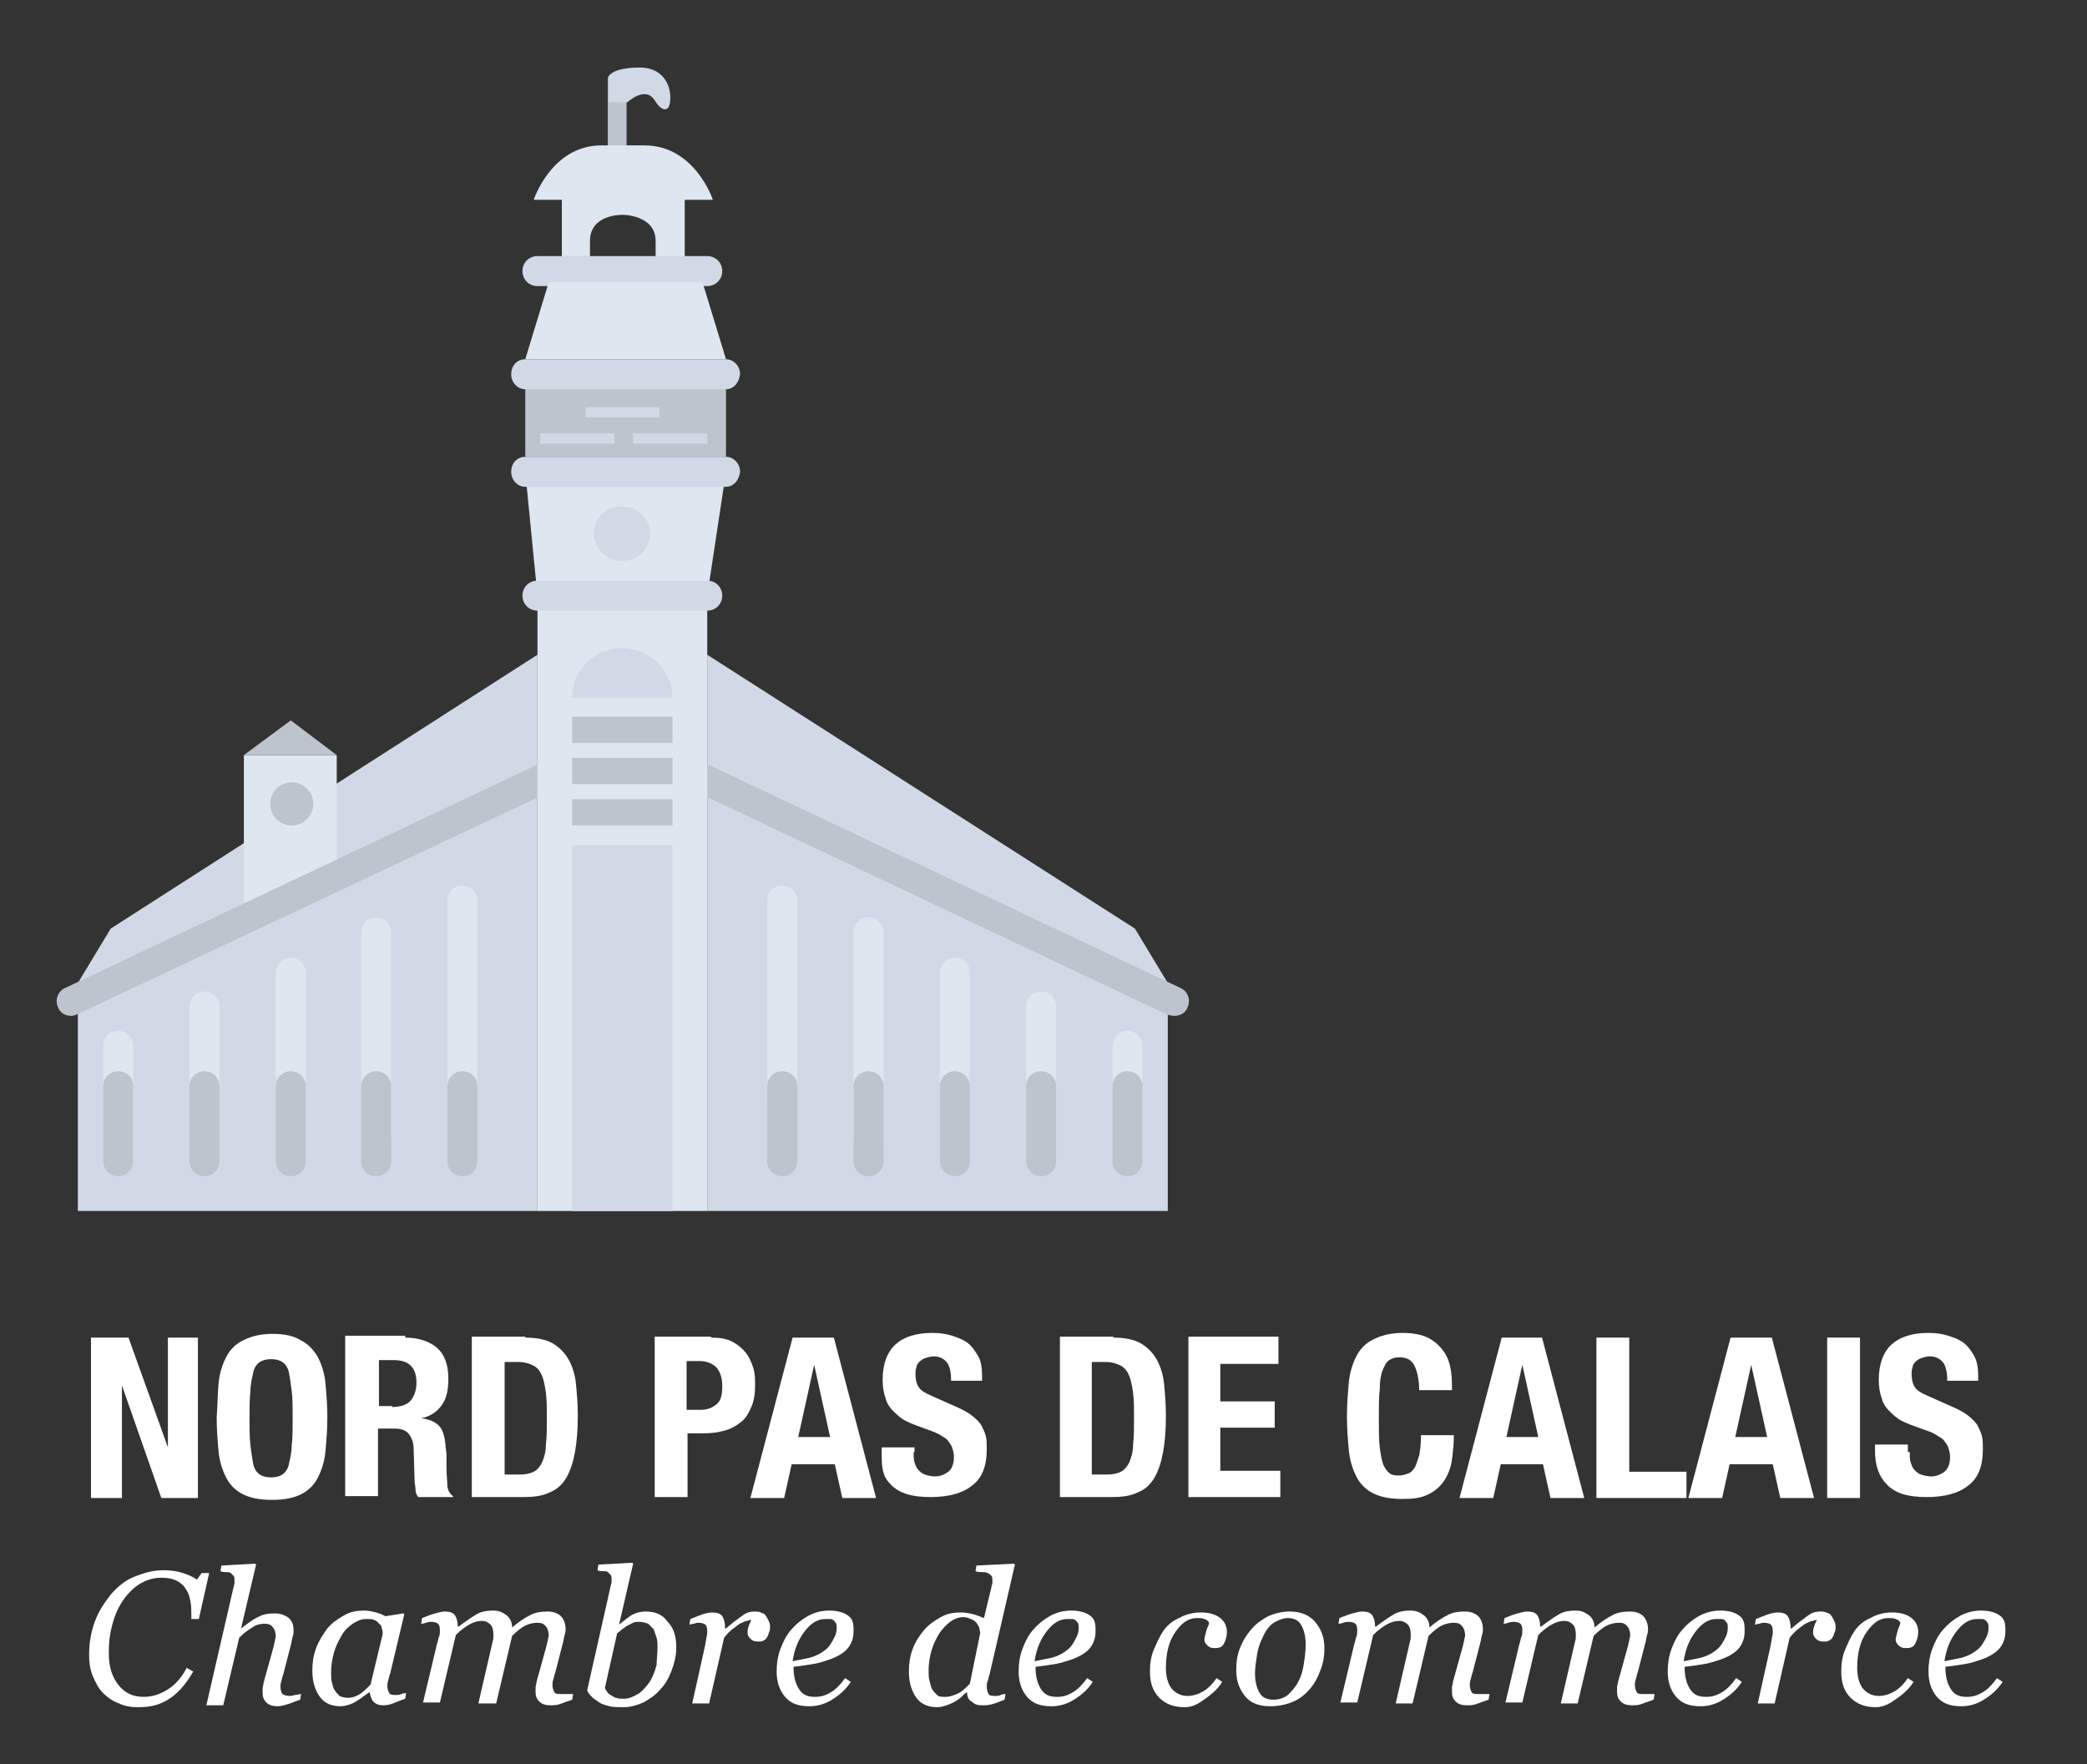 <?xml version="1.0" encoding="utf-8"?>
<!-- Generator: Adobe Illustrator 16.0.0, SVG Export Plug-In . SVG Version: 6.00 Build 0)  -->
<!DOCTYPE svg PUBLIC "-//W3C//DTD SVG 1.1//EN" "http://www.w3.org/Graphics/SVG/1.1/DTD/svg11.dtd">
<svg version="1.1" id="Calque_1" xmlns:x="http://ns.adobe.com/Extensibility/1.0/" xmlns:i="http://ns.adobe.com/AdobeIllustrator/10.0/" xmlns:graph="http://ns.adobe.com/Graphs/1.0/"
	 xmlns="http://www.w3.org/2000/svg" xmlns:xlink="http://www.w3.org/1999/xlink" xmlns:a="http://ns.adobe.com/AdobeSVGViewerExtensions/3.0/"
	 x="0px" y="0px" width="222.5px" height="188.1px" viewBox="0 0 222.5 188.1" enable-background="new 0 0 222.5 188.1"
	 xml:space="preserve">
<rect x="0" y="0" width="222.5" height="188.1" fill="#333333" stroke="none"/>
<g>
	<g>
		<polygon fill="#D0D9E5" points="57.3,82.3 57.3,69.8 11.8,99 8.3,104.8 		"/>
		<polygon fill="#DEE7F0" points="35.9,92.8 26,97 26,80.5 35.9,80.5 		"/>
		<circle fill="#BEC4CE" cx="31.1" cy="85.7" r="2.3"/>
		<polygon fill="#BEC4CE" points="31,76.8 26,80.5 35.9,80.5 		"/>
		<polygon fill="#D0D9E5" points="57.3,84.7 8.3,107.3 8.3,129.1 57.3,129.1 		"/>
		<path fill="#BEC4CE" d="M7.6,108.3c-0.6,0-1.2-0.3-1.4-0.9c-0.4-0.8,0-1.8,0.8-2.1l49.9-23.6c0.8-0.4,1.7,0,2.1,0.8
			c0.4,0.8,0,1.7-0.8,2.1L8.3,108.1C8.1,108.2,7.8,108.3,7.6,108.3z"/>
		<path fill="#DEE7F0" d="M49.3,94.4c0.9,0,1.6,0.7,1.6,1.6v21.9c0,0.9-0.7,1.6-1.6,1.6c-0.9,0-1.6-0.7-1.6-1.6V96
			C47.7,95.1,48.4,94.4,49.3,94.4z"/>
		<path fill="#BEC4CE" d="M49.3,114.2c0.9,0,1.6,0.7,1.6,1.6v8c0,0.9-0.7,1.6-1.6,1.6c-0.9,0-1.6-0.7-1.6-1.6v-8
			C47.7,114.9,48.4,114.2,49.3,114.2z"/>
		<path fill="#DEE7F0" d="M40.1,97.8c0.9,0,1.6,0.7,1.6,1.6v21.9c0,0.9-0.7,1.6-1.6,1.6c-0.9,0-1.6-0.7-1.6-1.6V99.4
			C38.5,98.5,39.3,97.8,40.1,97.8z"/>
		<path fill="#BEC4CE" d="M40.1,114.2c0.9,0,1.6,0.7,1.6,1.6v8c0,0.9-0.7,1.6-1.6,1.6c-0.9,0-1.6-0.7-1.6-1.6v-8
			C38.5,114.9,39.3,114.2,40.1,114.2z"/>
		<path fill="#DEE7F0" d="M31,102.1c0.9,0,1.6,0.7,1.6,1.6v20.1c0,0.9-0.7,1.6-1.6,1.6c-0.9,0-1.6-0.7-1.6-1.6v-20.1
			C29.4,102.8,30.1,102.1,31,102.1z"/>
		<path fill="#BEC4CE" d="M31,114.2c0.9,0,1.6,0.7,1.6,1.6v8c0,0.9-0.7,1.6-1.6,1.6c-0.9,0-1.6-0.7-1.6-1.6v-8
			C29.4,114.9,30.1,114.2,31,114.2z"/>
		<path fill="#DEE7F0" d="M21.8,105.7c0.9,0,1.6,0.7,1.6,1.6v16.5c0,0.9-0.7,1.6-1.6,1.6s-1.6-0.7-1.6-1.6v-16.5
			C20.2,106.4,20.9,105.7,21.8,105.7z"/>
		<path fill="#BEC4CE" d="M21.8,114.2c0.9,0,1.6,0.7,1.6,1.6v8c0,0.9-0.7,1.6-1.6,1.6s-1.6-0.7-1.6-1.6v-8
			C20.2,114.9,20.9,114.2,21.8,114.2z"/>
		<path fill="#DEE7F0" d="M12.6,109.9c0.9,0,1.6,0.7,1.6,1.6v12.3c0,0.9-0.7,1.6-1.6,1.6s-1.6-0.7-1.6-1.6v-12.3
			C11,110.6,11.7,109.9,12.6,109.9z"/>
		<path fill="#BEC4CE" d="M12.6,114.2c0.9,0,1.6,0.7,1.6,1.6v8c0,0.9-0.7,1.6-1.6,1.6s-1.6-0.7-1.6-1.6v-8
			C11,114.9,11.7,114.2,12.6,114.2z"/>
	</g>
	<g>
		<polygon fill="#D0D9E5" points="75.4,82.3 75.4,69.8 121,99 124.5,104.8 		"/>
		<polygon fill="#D0D9E5" points="75.4,84.7 124.5,107.3 124.5,129.1 75.4,129.1 		"/>
		<path fill="#BEC4CE" d="M125.2,108.3c0.6,0,1.2-0.3,1.4-0.9c0.4-0.8,0-1.8-0.8-2.1L75.9,81.7c-0.8-0.4-1.7,0-2.1,0.8
			c-0.4,0.8,0,1.7,0.8,2.1l49.9,23.6C124.7,108.2,124.9,108.3,125.2,108.3z"/>
		<path fill="#DEE7F0" d="M83.4,94.4c-0.9,0-1.6,0.7-1.6,1.6v21.9c0,0.9,0.7,1.6,1.6,1.6c0.9,0,1.6-0.7,1.6-1.6V96
			C85,95.1,84.3,94.4,83.4,94.4z"/>
		<path fill="#BEC4CE" d="M83.4,114.2c-0.9,0-1.6,0.7-1.6,1.6v8c0,0.9,0.7,1.6,1.6,1.6c0.9,0,1.6-0.7,1.6-1.6v-8
			C85,114.9,84.3,114.2,83.4,114.2z"/>
		<path fill="#DEE7F0" d="M92.6,97.8c-0.9,0-1.6,0.7-1.6,1.6v21.9c0,0.9,0.7,1.6,1.6,1.6c0.9,0,1.6-0.7,1.6-1.6V99.4
			C94.2,98.5,93.5,97.8,92.6,97.8z"/>
		<path fill="#BEC4CE" d="M92.6,114.2c-0.9,0-1.6,0.7-1.6,1.6v8c0,0.9,0.7,1.6,1.6,1.6c0.9,0,1.6-0.7,1.6-1.6v-8
			C94.2,114.9,93.5,114.2,92.6,114.2z"/>
		<path fill="#DEE7F0" d="M101.8,102.1c-0.9,0-1.6,0.7-1.6,1.6v20.1c0,0.9,0.7,1.6,1.6,1.6c0.9,0,1.6-0.7,1.6-1.6v-20.1
			C103.4,102.8,102.7,102.1,101.8,102.1z"/>
		<path fill="#BEC4CE" d="M101.8,114.2c-0.9,0-1.6,0.7-1.6,1.6v8c0,0.9,0.7,1.6,1.6,1.6c0.9,0,1.6-0.7,1.6-1.6v-8
			C103.4,114.9,102.7,114.2,101.8,114.2z"/>
		<path fill="#DEE7F0" d="M111,105.7c-0.9,0-1.6,0.7-1.6,1.6v16.5c0,0.9,0.7,1.6,1.6,1.6c0.9,0,1.6-0.7,1.6-1.6v-16.5
			C112.6,106.4,111.9,105.7,111,105.7z"/>
		<path fill="#BEC4CE" d="M111,114.2c-0.9,0-1.6,0.7-1.6,1.6v8c0,0.9,0.7,1.6,1.6,1.6c0.9,0,1.6-0.7,1.6-1.6v-8
			C112.6,114.9,111.9,114.2,111,114.2z"/>
		<path fill="#DEE7F0" d="M120.2,109.9c-0.9,0-1.6,0.7-1.6,1.6v12.3c0,0.9,0.7,1.6,1.6,1.6c0.9,0,1.6-0.7,1.6-1.6v-12.3
			C121.8,110.6,121.1,109.9,120.2,109.9z"/>
		<path fill="#BEC4CE" d="M120.2,114.2c-0.9,0-1.6,0.7-1.6,1.6v8c0,0.9,0.7,1.6,1.6,1.6c0.9,0,1.6-0.7,1.6-1.6v-8
			C121.8,114.9,121.1,114.2,120.2,114.2z"/>
	</g>
	<rect x="64.8" y="8.3" fill="#BEC4CE" width="2" height="7.8"/>
	<path fill="#D0D9E5" d="M64.8,8.3c0,0,0.2-1.1,3.4-1.1c3.1,0,3.6,2.9,3.1,4.2c0,0-0.5,0.9-1.5-0.7c-1-1.6-2.9,0.2-2.9,0.2l-2,0V8.3
		z"/>
	<path fill="#DEE7F0" d="M68.7,15.5h-2.3h0h-2.3c-5.3,0-7.2,5.8-7.2,5.8h3v12l3,0.2c0,0,0-5.7,0-7.8c0-2.8,3.2-2.8,3.5-2.8v0
		c0,0,3.5,0,3.5,2.8c0,2.2,0,7.8,0,7.8l3.1-0.2v-12h3C76,21.3,74.1,15.5,68.7,15.5z"/>
	<rect x="57.3" y="63.5" fill="#DEE7F0" width="18.1" height="65.6"/>
	<rect x="61" y="90.1" fill="#D0D9E5" width="10.7" height="39"/>
	<rect x="61" y="85.2" fill="#BEC4CE" width="10.7" height="2.8"/>
	<rect x="61" y="80.8" fill="#BEC4CE" width="10.7" height="2.8"/>
	<rect x="61" y="76.4" fill="#BEC4CE" width="10.7" height="2.8"/>
	<polygon fill="#DEE7F0" points="77.4,50.3 56,50.3 57.3,63.5 75.4,63.5 	"/>
	<path fill="#D0D9E5" d="M75.4,65.1H57.3c-0.9,0-1.6-0.7-1.6-1.6c0-0.9,0.7-1.6,1.6-1.6h18.1c0.9,0,1.6,0.7,1.6,1.6
		C77,64.4,76.3,65.1,75.4,65.1z"/>
	<path fill="#D0D9E5" d="M75.4,30.5H57.3c-0.9,0-1.6-0.7-1.6-1.6c0-0.9,0.7-1.6,1.6-1.6h18.1c0.9,0,1.6,0.7,1.6,1.6
		C77,29.8,76.3,30.5,75.4,30.5z"/>
	<rect x="56" y="40.4" fill="#BEC4CE" width="21.4" height="8.3"/>
	<path fill="#D0D9E5" d="M77.4,51.9H56c-0.8,0-1.5-0.7-1.5-1.6c0-0.9,0.6-1.6,1.5-1.6h21.4c0.8,0,1.5,0.7,1.5,1.6
		C78.8,51.2,78.2,51.9,77.4,51.9z"/>
	<path fill="#D0D9E5" d="M77.4,41.5H56c-0.8,0-1.5-0.7-1.5-1.6c0-0.9,0.6-1.6,1.5-1.6h21.4c0.8,0,1.5,0.7,1.5,1.6
		C78.8,40.8,78.2,41.5,77.4,41.5z"/>
	<polygon fill="#DEE7F0" points="74.9,30.1 58.5,30.1 56,38.3 77.4,38.3 	"/>
	<path fill="#D0D9E5" d="M71.7,74.4H61c0-3,2.4-5.3,5.3-5.3S71.7,71.4,71.7,74.4z"/>
	<path fill="#D0D9E5" d="M69.3,56.9c0,1.6-1.3,2.9-3,2.9c-1.6,0-3-1.3-3-2.9s1.3-2.9,3-2.9C68,54,69.3,55.3,69.3,56.9z"/>
	<g>
		<rect x="57.6" y="46.2" fill="#D0D9E5" width="7.9" height="1.1"/>
		<rect x="67.5" y="46.2" fill="#D0D9E5" width="7.9" height="1.1"/>
		<rect x="62.4" y="43.4" fill="#D0D9E5" width="7.9" height="1.1"/>
	</g>
</g>
<g>
	<path fill="#FFFFFF" d="M17.9,154.3L17.9,154.3l0-11.7h3.2v17.1h-3.9l-4.2-12h0v12H9.7v-17.1h4L17.9,154.3z"/>
	<path fill="#FFFFFF" d="M23.3,147.5c0.1-1.1,0.4-2,0.8-2.8c0.4-0.8,1-1.4,1.8-1.8c0.8-0.4,1.8-0.7,3.1-0.7c1.3,0,2.3,0.2,3.1,0.7
		c0.8,0.4,1.4,1.1,1.8,1.8c0.4,0.8,0.7,1.7,0.8,2.8c0.1,1.1,0.2,2.3,0.2,3.6c0,1.3-0.1,2.5-0.2,3.6c-0.1,1.1-0.4,2-0.8,2.8
		c-0.4,0.8-1,1.4-1.8,1.8c-0.8,0.4-1.8,0.6-3.1,0.6c-1.3,0-2.3-0.2-3.1-0.6c-0.8-0.4-1.4-1-1.8-1.8c-0.4-0.8-0.7-1.7-0.8-2.8
		s-0.2-2.3-0.2-3.6C23.2,149.8,23.2,148.6,23.3,147.5z M26.7,154.1c0.1,0.8,0.2,1.5,0.3,2s0.4,0.9,0.7,1.1c0.3,0.2,0.7,0.3,1.2,0.3
		c0.5,0,0.9-0.1,1.2-0.3c0.3-0.2,0.6-0.6,0.7-1.1s0.3-1.2,0.3-2c0.1-0.8,0.1-1.8,0.1-2.9s0-2.1-0.1-2.9c-0.1-0.8-0.2-1.5-0.3-2
		s-0.4-0.9-0.7-1.1c-0.3-0.2-0.7-0.3-1.2-0.3c-0.5,0-0.9,0.1-1.2,0.3c-0.3,0.2-0.6,0.6-0.7,1.1s-0.3,1.2-0.3,2
		c-0.1,0.8-0.1,1.8-0.1,2.9S26.6,153.3,26.7,154.1z"/>
	<path fill="#FFFFFF" d="M43.2,142.6c1.4,0,2.6,0.4,3.4,1.1c0.8,0.7,1.2,1.8,1.2,3.3c0,1.2-0.2,2.1-0.7,2.8
		c-0.5,0.7-1.2,1.2-2.2,1.4v0c0.9,0.1,1.5,0.4,1.9,0.8c0.4,0.4,0.6,1.1,0.7,2.1c0,0.3,0.1,0.7,0.1,1c0,0.4,0,0.8,0,1.3
		c0,0.9,0.1,1.6,0.1,2.1c0.1,0.5,0.3,0.8,0.6,1v0.1h-3.7c-0.2-0.2-0.3-0.5-0.3-0.8s-0.1-0.6-0.1-1l-0.1-3.3c0-0.7-0.2-1.2-0.5-1.6
		c-0.3-0.4-0.8-0.6-1.5-0.6h-1.8v7.2h-3.5v-17.1H43.2z M41.8,150c0.8,0,1.5-0.2,1.9-0.6c0.4-0.4,0.7-1.1,0.7-2
		c0-1.6-0.8-2.4-2.4-2.4h-1.6v4.9H41.8z"/>
	<path fill="#FFFFFF" d="M56,142.6c1.2,0,2.2,0.2,2.9,0.6s1.3,1,1.7,1.7c0.4,0.7,0.7,1.6,0.8,2.6c0.1,1,0.2,2.2,0.2,3.4
		c0,1.5-0.1,2.8-0.3,3.9c-0.2,1.1-0.5,2-0.9,2.7c-0.4,0.7-1,1.3-1.8,1.6c-0.8,0.4-1.7,0.5-2.9,0.5h-5.4v-17.1H56z M55.4,157.2
		c0.6,0,1.1-0.1,1.5-0.3c0.4-0.2,0.7-0.6,0.9-1c0.2-0.5,0.4-1.1,0.4-1.9c0.1-0.8,0.1-1.8,0.1-2.9c0-1,0-1.8-0.1-2.6
		c-0.1-0.7-0.2-1.3-0.4-1.8c-0.2-0.5-0.5-0.9-0.9-1.1c-0.4-0.2-0.9-0.4-1.6-0.4h-1.5v12H55.4z"/>
	<path fill="#FFFFFF" d="M75.8,142.6c0.9,0,1.6,0.1,2.2,0.4c0.6,0.3,1.1,0.7,1.5,1.2c0.4,0.5,0.6,1,0.8,1.6c0.2,0.6,0.2,1.2,0.2,1.9
		c0,0.9-0.1,1.6-0.4,2.3c-0.3,0.7-0.6,1.2-1.1,1.6s-1,0.7-1.7,0.9c-0.7,0.2-1.4,0.3-2.2,0.3h-1.8v6.8h-3.5v-17.1H75.8z M74.7,150.3
		c0.7,0,1.2-0.2,1.7-0.6s0.6-1.1,0.6-1.9c0-0.9-0.2-1.5-0.6-2c-0.4-0.4-1-0.7-1.8-0.7h-1.4v5.2H74.7z"/>
	<path fill="#FFFFFF" d="M88.9,142.6l4.5,17.1h-3.6l-0.8-3.6h-4.6l-0.8,3.6h-3.6l4.5-17.1H88.9z M88.5,153.2l-1.7-7.7h0l-1.7,7.7
		H88.5z"/>
	<path fill="#FFFFFF" d="M97.4,154.8c0,0.4,0,0.8,0.1,1.1c0.1,0.3,0.2,0.6,0.4,0.8c0.2,0.2,0.4,0.4,0.7,0.5c0.3,0.1,0.7,0.2,1.1,0.2
		c0.5,0,1-0.2,1.4-0.5c0.4-0.3,0.6-0.9,0.6-1.6c0-0.4-0.1-0.7-0.2-1c-0.1-0.3-0.3-0.5-0.5-0.8c-0.2-0.2-0.6-0.4-0.9-0.6
		c-0.4-0.2-0.9-0.4-1.5-0.6c-0.8-0.3-1.4-0.5-2-0.8c-0.6-0.3-1-0.7-1.4-1.1s-0.7-0.9-0.8-1.4c-0.2-0.5-0.3-1.2-0.3-1.9
		c0-1.7,0.5-3,1.4-3.8c0.9-0.8,2.2-1.2,3.9-1.2c0.8,0,1.5,0.1,2.1,0.3c0.6,0.2,1.2,0.4,1.7,0.8c0.5,0.4,0.8,0.9,1.1,1.4
		s0.4,1.3,0.4,2.1v0.5h-3.3c0-0.8-0.1-1.4-0.4-1.9c-0.3-0.4-0.8-0.7-1.4-0.7c-0.4,0-0.7,0.1-1,0.2s-0.5,0.3-0.6,0.4
		c-0.2,0.2-0.3,0.4-0.3,0.6c-0.1,0.2-0.1,0.5-0.1,0.7c0,0.5,0.1,1,0.3,1.3c0.2,0.4,0.7,0.7,1.4,1l2.7,1.2c0.7,0.3,1.2,0.6,1.6,0.9
		c0.4,0.3,0.7,0.6,1,1c0.2,0.4,0.4,0.8,0.5,1.2c0.1,0.4,0.1,0.9,0.1,1.4c0,1.8-0.5,3.1-1.6,3.9c-1,0.8-2.5,1.2-4.4,1.2
		c-2,0-3.3-0.4-4.2-1.3S94,156.6,94,155v-0.7h3.5V154.8z"/>
	<path fill="#FFFFFF" d="M118.7,142.6c1.2,0,2.2,0.2,2.9,0.6s1.3,1,1.7,1.7c0.4,0.7,0.7,1.6,0.8,2.6c0.1,1,0.2,2.2,0.2,3.4
		c0,1.5-0.1,2.8-0.3,3.9c-0.2,1.1-0.5,2-0.9,2.7c-0.4,0.7-1,1.3-1.8,1.6c-0.8,0.4-1.7,0.5-2.9,0.5H113v-17.1H118.7z M118,157.2
		c0.6,0,1.1-0.1,1.5-0.3c0.4-0.2,0.7-0.6,0.9-1c0.2-0.5,0.4-1.1,0.4-1.9c0.1-0.8,0.1-1.8,0.1-2.9c0-1,0-1.8-0.1-2.6
		c-0.1-0.7-0.2-1.3-0.4-1.8c-0.2-0.5-0.5-0.9-0.9-1.1c-0.4-0.2-0.9-0.4-1.6-0.4h-1.5v12H118z"/>
	<path fill="#FFFFFF" d="M136.2,145.4h-6.1v4h5.8v2.8h-5.8v4.6h6.4v2.8h-9.8v-17.1h9.6V145.4z"/>
	<path fill="#FFFFFF" d="M150.8,145.6c-0.3-0.6-0.8-0.9-1.6-0.9c-0.4,0-0.8,0.1-1.1,0.3c-0.3,0.2-0.5,0.6-0.7,1.1
		c-0.2,0.5-0.3,1.2-0.3,2c-0.1,0.8-0.1,1.9-0.1,3.1c0,1.3,0,2.3,0.1,3.1c0.1,0.8,0.2,1.4,0.4,1.9c0.2,0.4,0.4,0.7,0.7,0.9
		c0.3,0.2,0.6,0.2,1,0.2c0.3,0,0.6-0.1,0.9-0.2c0.3-0.1,0.5-0.3,0.7-0.6c0.2-0.3,0.3-0.8,0.5-1.3c0.1-0.6,0.2-1.3,0.2-2.2h3.5
		c0,0.9-0.1,1.8-0.2,2.6s-0.4,1.6-0.8,2.2c-0.4,0.6-0.9,1.1-1.7,1.5s-1.6,0.5-2.8,0.5c-1.3,0-2.3-0.2-3.1-0.6
		c-0.8-0.4-1.4-1-1.8-1.8c-0.4-0.8-0.7-1.7-0.8-2.8s-0.2-2.3-0.2-3.6c0-1.3,0.1-2.5,0.2-3.6s0.4-2,0.8-2.8c0.4-0.8,1-1.4,1.8-1.8
		c0.8-0.4,1.8-0.7,3.1-0.7c1.2,0,2.2,0.2,2.9,0.6c0.7,0.4,1.2,0.9,1.6,1.5c0.4,0.6,0.6,1.3,0.7,2c0.1,0.7,0.1,1.4,0.1,2h-3.5
		C151.3,147.1,151.1,146.2,150.8,145.6z"/>
	<path fill="#FFFFFF" d="M164.4,142.6l4.5,17.1h-3.6l-0.8-3.6H160l-0.8,3.6h-3.6l4.5-17.1H164.4z M164,153.2l-1.7-7.7h0l-1.7,7.7
		H164z"/>
	<path fill="#FFFFFF" d="M170.2,142.6h3.5v14.3h6.1v2.8h-9.6V142.6z"/>
	<path fill="#FFFFFF" d="M188.9,142.6l4.5,17.1h-3.6l-0.8-3.6h-4.6l-0.8,3.6h-3.6l4.5-17.1H188.9z M188.4,153.2l-1.7-7.7h0l-1.7,7.7
		H188.4z"/>
	<path fill="#FFFFFF" d="M194.8,142.6h3.5v17.1h-3.5V142.6z"/>
	<path fill="#FFFFFF" d="M203.6,154.8c0,0.4,0,0.8,0.1,1.1s0.2,0.6,0.4,0.8c0.2,0.2,0.4,0.4,0.7,0.5c0.3,0.1,0.7,0.2,1.1,0.2
		c0.5,0,1-0.2,1.4-0.5c0.4-0.3,0.6-0.9,0.6-1.6c0-0.4-0.1-0.7-0.2-1c-0.1-0.3-0.3-0.5-0.5-0.8c-0.2-0.2-0.6-0.4-0.9-0.6
		s-0.9-0.4-1.5-0.6c-0.8-0.3-1.4-0.5-2-0.8c-0.6-0.3-1-0.7-1.4-1.1c-0.4-0.4-0.7-0.9-0.8-1.4c-0.2-0.5-0.3-1.2-0.3-1.9
		c0-1.7,0.5-3,1.4-3.8c0.9-0.8,2.2-1.2,3.9-1.2c0.8,0,1.5,0.1,2.1,0.3c0.6,0.2,1.2,0.4,1.7,0.8c0.5,0.4,0.8,0.9,1.1,1.4
		c0.3,0.6,0.4,1.3,0.4,2.1v0.5h-3.3c0-0.8-0.1-1.4-0.4-1.9c-0.3-0.4-0.8-0.7-1.4-0.7c-0.4,0-0.7,0.1-1,0.2s-0.5,0.3-0.6,0.4
		c-0.2,0.2-0.3,0.4-0.3,0.6c-0.1,0.2-0.1,0.5-0.1,0.7c0,0.5,0.1,1,0.3,1.3c0.2,0.4,0.7,0.7,1.4,1l2.7,1.2c0.7,0.3,1.2,0.6,1.6,0.9
		c0.4,0.3,0.7,0.6,1,1c0.2,0.4,0.4,0.8,0.5,1.2c0.1,0.4,0.1,0.9,0.1,1.4c0,1.8-0.5,3.1-1.6,3.9c-1,0.8-2.5,1.2-4.4,1.2
		c-2,0-3.3-0.4-4.2-1.3s-1.3-2.1-1.3-3.6v-0.7h3.5V154.8z"/>
	<path fill="#FFFFFF" d="M14.7,182c-0.7,0-1.4-0.1-2-0.4c-0.6-0.2-1.2-0.6-1.7-1.1c-0.5-0.5-0.8-1.1-1.1-1.8
		c-0.3-0.7-0.4-1.5-0.4-2.3c0-1.2,0.2-2.4,0.6-3.5c0.4-1.1,1-2,1.7-2.9c0.7-0.8,1.5-1.5,2.5-1.9s2-0.7,3.1-0.7
		c0.8,0,1.5,0.1,2.1,0.3s1.1,0.4,1.5,0.7l0.5-0.7h0.8l-1.1,4.9h-0.8v-0.4c0-0.5,0-1-0.1-1.5c-0.1-0.5-0.2-0.9-0.5-1.3
		c-0.2-0.4-0.6-0.7-1-0.9s-0.9-0.3-1.6-0.3c-0.8,0-1.5,0.2-2.2,0.6c-0.7,0.4-1.3,1-1.8,1.7c-0.5,0.7-0.9,1.5-1.2,2.6s-0.4,2-0.4,3.1
		c0,1.4,0.3,2.5,1,3.4s1.6,1.3,2.7,1.3c1,0,1.8-0.3,2.6-0.8s1.5-1.3,2-2.3l0.7,0.4c-0.8,1.4-1.7,2.4-2.7,3S16,182,14.7,182z"/>
	<path fill="#FFFFFF" d="M32.1,180.6l-0.1,0.6c-0.6,0.2-1,0.4-1.4,0.5c-0.3,0.1-0.7,0.2-1,0.2c-0.5,0-0.9-0.1-1.2-0.4
		c-0.3-0.3-0.4-0.6-0.4-1c0-0.1,0-0.3,0-0.5s0.1-0.4,0.1-0.6l1-3.6c0.1-0.3,0.1-0.5,0.2-0.8c0-0.2,0.1-0.4,0.1-0.5
		c0-0.4-0.1-0.8-0.3-1c-0.2-0.3-0.5-0.4-0.9-0.4c-0.4,0-0.9,0.1-1.3,0.4c-0.5,0.3-0.9,0.6-1.4,1.1l-1.7,7.2h-1.8l2.9-12.6
		c0-0.1,0.1-0.3,0.1-0.4s0-0.2,0-0.3c0-0.2,0-0.4-0.1-0.5s-0.2-0.2-0.3-0.3c-0.1-0.1-0.3-0.1-0.5-0.1s-0.4,0-0.6-0.1l0.1-0.6
		l3.6-0.2l0.1,0.1l-1.6,6.8h0c0.7-0.5,1.3-1,1.8-1.2c0.5-0.3,1.1-0.4,1.8-0.4c0.6,0,1.1,0.2,1.5,0.5c0.4,0.4,0.5,0.8,0.5,1.4
		c0,0.1,0,0.3-0.1,0.6s-0.1,0.6-0.2,0.9l-0.8,3.1c-0.1,0.2-0.1,0.4-0.2,0.7c-0.1,0.3-0.1,0.5-0.1,0.6c0,0.4,0.1,0.6,0.2,0.8
		c0.2,0.1,0.4,0.2,0.8,0.2c0.1,0,0.3,0,0.5-0.1C31.8,180.7,31.9,180.6,32.1,180.6z"/>
	<path fill="#FFFFFF" d="M39.4,180.4L39.4,180.4c-0.2,0.1-0.4,0.3-0.6,0.4c-0.2,0.2-0.4,0.3-0.7,0.5c-0.3,0.2-0.5,0.3-0.8,0.4
		s-0.6,0.2-1,0.2c-0.9,0-1.7-0.3-2.2-1s-0.8-1.6-0.8-2.8c0-0.8,0.1-1.6,0.4-2.4c0.3-0.8,0.7-1.4,1.2-2.1c0.5-0.6,1.1-1,1.8-1.4
		s1.4-0.5,2.1-0.5c0.5,0,0.9,0.1,1.3,0.2c0.4,0.1,0.8,0.3,1,0.4L43,172l0.1,0.1l-1.5,6.3c-0.1,0.2-0.1,0.4-0.2,0.7
		c-0.1,0.3-0.1,0.5-0.1,0.6c0,0.4,0.1,0.6,0.2,0.8s0.4,0.2,0.8,0.2c0.1,0,0.3,0,0.5-0.1s0.4-0.1,0.5-0.1l-0.1,0.6
		c-0.6,0.2-1,0.4-1.3,0.5s-0.6,0.2-1,0.2c-0.5,0-0.8-0.1-1.1-0.4C39.6,181.2,39.5,180.8,39.4,180.4z M40.8,174.2
		c0-0.2,0-0.4-0.1-0.6c0-0.2-0.1-0.4-0.3-0.5c-0.1-0.2-0.3-0.3-0.5-0.4s-0.5-0.1-0.9-0.1c-0.5,0-0.9,0.2-1.4,0.5
		c-0.4,0.3-0.9,0.7-1.2,1.3c-0.3,0.5-0.6,1.1-0.8,1.8c-0.2,0.7-0.3,1.4-0.3,2.1c0,0.4,0,0.8,0.1,1.1s0.1,0.6,0.3,0.8
		c0.1,0.2,0.3,0.4,0.5,0.6c0.2,0.1,0.5,0.2,0.9,0.2c0.4,0,0.7-0.1,1.1-0.3c0.4-0.2,0.8-0.6,1.3-1.1L40.8,174.2z"/>
	<path fill="#FFFFFF" d="M61.1,180.6l-0.1,0.6c-0.6,0.2-1.1,0.4-1.4,0.5s-0.7,0.1-0.9,0.1c-0.5,0-0.9-0.1-1.2-0.4
		c-0.3-0.3-0.4-0.6-0.4-1c0-0.1,0-0.3,0-0.5c0-0.2,0.1-0.4,0.1-0.6l1-3.6c0.1-0.3,0.1-0.5,0.2-0.8c0-0.2,0.1-0.4,0.1-0.5
		c0-0.4-0.1-0.8-0.3-1c-0.2-0.3-0.5-0.4-0.9-0.4c-0.4,0-0.9,0.1-1.3,0.3c-0.4,0.2-0.9,0.6-1.4,1.1l-1.7,7.2H51l1.5-6.5
		c0-0.1,0.1-0.3,0.1-0.5s0-0.3,0-0.4c0-0.4-0.1-0.8-0.3-1c-0.2-0.2-0.5-0.4-0.9-0.4c-0.4,0-0.8,0.1-1.2,0.3c-0.4,0.2-1,0.6-1.6,1.2
		l-1.7,7.2h-1.8l1.5-6.3c0.1-0.2,0.1-0.5,0.2-0.7s0.1-0.5,0.1-0.7c0-0.4-0.1-0.6-0.2-0.7c-0.1-0.1-0.4-0.2-0.7-0.2
		c-0.1,0-0.3,0-0.6,0.1s-0.4,0.1-0.5,0.1l0.1-0.6c0.5-0.2,1-0.4,1.4-0.5c0.4-0.1,0.7-0.2,1-0.2c0.5,0,0.9,0.1,1.1,0.4
		c0.2,0.3,0.3,0.7,0.3,1.2h0.1c0.8-0.6,1.4-1,1.9-1.3c0.5-0.3,1.1-0.4,1.8-0.4c0.6,0,1,0.2,1.4,0.5c0.4,0.3,0.6,0.8,0.6,1.3h0
		c0.7-0.6,1.3-1,1.9-1.3c0.5-0.3,1.2-0.4,1.9-0.4c0.6,0,1.1,0.2,1.4,0.5s0.5,0.8,0.5,1.4c0,0.1,0,0.3-0.1,0.6s-0.1,0.6-0.2,0.9
		l-0.8,3.1c-0.1,0.2-0.1,0.4-0.2,0.7c-0.1,0.3-0.1,0.5-0.1,0.6c0,0.4,0.1,0.6,0.2,0.8s0.4,0.2,0.8,0.2c0.1,0,0.3,0,0.5,0
		S61,180.6,61.1,180.6z"/>
	<path fill="#FFFFFF" d="M72.1,175.6c0,0.9-0.2,1.7-0.5,2.5s-0.7,1.5-1.2,2c-0.5,0.6-1.1,1-1.8,1.4c-0.7,0.3-1.4,0.5-2.1,0.5
		c-0.6,0-1.1,0-1.5-0.1s-0.8-0.2-1.1-0.4c-0.3-0.2-0.6-0.4-0.8-0.6c-0.2-0.2-0.4-0.4-0.5-0.7l2.5-11.1c0-0.1,0.1-0.3,0.1-0.4
		c0-0.1,0-0.2,0-0.3c0-0.2,0-0.4-0.1-0.5s-0.2-0.2-0.3-0.3c-0.1-0.1-0.3-0.1-0.5-0.1s-0.4,0-0.6-0.1l0.1-0.6l3.6-0.2l0.1,0.1
		l-1.5,6.5h0c0.6-0.5,1.1-0.9,1.5-1.1s0.9-0.3,1.3-0.3c1,0,1.8,0.3,2.3,1C71.8,173.5,72.1,174.4,72.1,175.6z M70.1,175.6
		c0-0.3,0-0.7-0.1-1c-0.1-0.3-0.2-0.6-0.3-0.9c-0.2-0.2-0.4-0.4-0.6-0.6c-0.3-0.1-0.6-0.2-1-0.2c-0.2,0-0.4,0-0.6,0.1
		s-0.4,0.2-0.6,0.3c-0.2,0.1-0.4,0.3-0.6,0.4c-0.2,0.2-0.3,0.3-0.5,0.4l-1.3,5.8c0,0.1,0.1,0.3,0.2,0.4c0.1,0.2,0.2,0.3,0.4,0.4
		c0.2,0.1,0.4,0.3,0.6,0.3c0.2,0.1,0.5,0.1,0.8,0.1c0.5,0,1-0.2,1.5-0.5c0.5-0.3,0.8-0.7,1.2-1.2c0.4-0.6,0.6-1.2,0.8-1.9
		C70,177,70.1,176.3,70.1,175.6z"/>
	<path fill="#FFFFFF" d="M82.1,173.4c0,0.2,0,0.4-0.1,0.6s-0.1,0.4-0.2,0.5c-0.1,0.2-0.2,0.3-0.4,0.4s-0.3,0.1-0.6,0.1
		c-0.4,0-0.6-0.1-0.8-0.3s-0.3-0.4-0.3-0.6c0-0.2,0-0.4,0.1-0.7s0.2-0.5,0.3-0.7c-0.1,0-0.2,0-0.4,0.1c-0.2,0-0.4,0.1-0.6,0.2
		c-0.3,0.1-0.5,0.3-0.9,0.6c-0.3,0.2-0.7,0.6-1,1l-1.6,7h-1.8l1.4-6.3c0-0.2,0.1-0.4,0.1-0.7c0.1-0.3,0.1-0.5,0.1-0.7
		c0-0.4-0.1-0.6-0.2-0.7c-0.1-0.1-0.4-0.2-0.7-0.2c-0.1,0-0.3,0-0.5,0.1c-0.2,0-0.4,0.1-0.5,0.1l0.1-0.6c0.5-0.2,1-0.4,1.3-0.5
		s0.7-0.2,1-0.2c0.5,0,0.9,0.1,1.1,0.4c0.2,0.3,0.3,0.7,0.3,1.3h0.1c0.8-0.7,1.4-1.1,1.8-1.4c0.4-0.3,0.8-0.4,1.3-0.4
		c0.2,0,0.4,0,0.6,0.1s0.4,0.1,0.5,0.3c0.1,0.1,0.2,0.3,0.3,0.5S82.1,173.1,82.1,173.4z"/>
	<path fill="#FFFFFF" d="M91,173.9c0,0.7-0.2,1.3-0.6,1.8c-0.4,0.5-1.1,0.9-1.9,1.2c-0.6,0.2-1.2,0.4-1.8,0.5
		c-0.6,0.1-1.3,0.2-2.1,0.3c0,1,0.2,1.8,0.6,2.4s0.9,0.8,1.7,0.8c0.7,0,1.2-0.2,1.7-0.5s1-0.8,1.5-1.5l0.6,0.4
		c-0.5,0.8-1.2,1.4-2,1.9s-1.6,0.7-2.4,0.7c-1.2,0-2-0.3-2.6-1s-0.9-1.6-0.9-2.7c0-0.8,0.1-1.6,0.4-2.4s0.6-1.4,1.1-2
		c0.5-0.6,1.1-1.1,1.8-1.5c0.7-0.4,1.5-0.6,2.3-0.6c0.9,0,1.6,0.2,2.1,0.6S91,173.3,91,173.9z M89.2,173.6c0-0.3,0-0.5-0.1-0.6
		s-0.2-0.3-0.3-0.3c-0.1-0.1-0.2-0.1-0.4-0.1s-0.3,0-0.4,0c-0.8,0-1.5,0.4-2.2,1.3c-0.7,0.9-1.1,1.9-1.3,3.2c0.5-0.1,1-0.2,1.5-0.3
		c0.6-0.1,1-0.3,1.4-0.5c0.5-0.3,0.9-0.6,1.2-1.1S89.2,174.2,89.2,173.6z"/>
	<path fill="#FFFFFF" d="M103.1,180.4L103.1,180.4c-0.2,0.1-0.4,0.3-0.6,0.5c-0.2,0.2-0.5,0.4-0.7,0.5c-0.3,0.2-0.6,0.3-0.9,0.4
		c-0.3,0.1-0.6,0.2-1,0.2c-0.9,0-1.7-0.3-2.2-1s-0.8-1.6-0.8-2.8c0-0.8,0.1-1.6,0.4-2.4c0.3-0.8,0.7-1.4,1.2-2
		c0.5-0.6,1.1-1,1.8-1.4c0.7-0.4,1.4-0.5,2.2-0.5c0.4,0,0.9,0.1,1.3,0.2c0.4,0.1,0.8,0.3,1.1,0.4l0.8-3.3c0-0.2,0.1-0.3,0.1-0.4
		c0-0.1,0-0.2,0-0.3c0-0.2,0-0.4-0.1-0.5c-0.1-0.1-0.2-0.2-0.4-0.3c-0.2-0.1-0.4-0.1-0.6-0.1s-0.5,0-0.7-0.1l0.1-0.6l4-0.2l0.1,0.1
		l-2.7,11.7c-0.1,0.2-0.1,0.5-0.2,0.7s-0.1,0.5-0.1,0.6c0,0.4,0.1,0.6,0.2,0.8s0.4,0.2,0.8,0.2c0.1,0,0.3,0,0.5-0.1s0.4-0.1,0.5-0.1
		l-0.1,0.6c-0.5,0.2-1,0.4-1.4,0.5c-0.4,0.1-0.7,0.1-1,0.1c-0.5,0-0.8-0.1-1.1-0.4C103.3,181.3,103.1,180.9,103.1,180.4z
		 M104.5,174.1c0-0.2-0.1-0.4-0.1-0.6c-0.1-0.2-0.2-0.3-0.3-0.5c-0.2-0.2-0.3-0.3-0.6-0.4c-0.2-0.1-0.5-0.2-0.8-0.2
		c-0.5,0-1,0.2-1.4,0.5c-0.4,0.3-0.8,0.7-1.2,1.3c-0.3,0.5-0.6,1.1-0.8,1.8c-0.2,0.7-0.3,1.4-0.3,2.1c0,0.4,0,0.8,0.1,1.1
		s0.1,0.6,0.3,0.9c0.1,0.2,0.3,0.4,0.5,0.6s0.5,0.2,0.9,0.2c0.4,0,0.7-0.1,1.2-0.3s0.9-0.6,1.4-1.1L104.5,174.1z"/>
	<path fill="#FFFFFF" d="M116.8,173.9c0,0.7-0.2,1.3-0.6,1.8c-0.4,0.5-1.1,0.9-1.9,1.2c-0.6,0.2-1.2,0.4-1.8,0.5
		c-0.6,0.1-1.3,0.2-2.1,0.3c0,1,0.2,1.8,0.6,2.4s0.9,0.8,1.7,0.8c0.7,0,1.2-0.2,1.7-0.5s1-0.8,1.5-1.5l0.6,0.4
		c-0.5,0.8-1.2,1.4-2,1.9s-1.6,0.7-2.4,0.7c-1.2,0-2-0.3-2.6-1s-0.9-1.6-0.9-2.7c0-0.8,0.1-1.6,0.4-2.4s0.6-1.4,1.1-2
		c0.5-0.6,1.1-1.1,1.8-1.5c0.7-0.4,1.5-0.6,2.3-0.6c0.9,0,1.6,0.2,2.1,0.6S116.8,173.3,116.8,173.9z M115,173.6c0-0.3,0-0.5-0.1-0.6
		s-0.2-0.3-0.3-0.3c-0.1-0.1-0.2-0.1-0.4-0.1s-0.3,0-0.4,0c-0.8,0-1.5,0.4-2.2,1.3c-0.7,0.9-1.1,1.9-1.3,3.2c0.5-0.1,1-0.2,1.5-0.3
		c0.6-0.1,1-0.3,1.4-0.5c0.5-0.3,0.9-0.6,1.2-1.1S115,174.2,115,173.6z"/>
	<path fill="#FFFFFF" d="M126.3,182c-1.1,0-2-0.3-2.7-1s-1-1.6-1-2.8c0-0.8,0.1-1.6,0.4-2.3s0.6-1.4,1-2s1-1.1,1.7-1.4
		c0.7-0.4,1.5-0.6,2.3-0.6c0.9,0,1.6,0.2,2.1,0.6s0.7,0.9,0.7,1.5c0,0.4-0.1,0.8-0.3,1.2s-0.5,0.5-1,0.5c-0.4,0-0.6-0.1-0.8-0.3
		s-0.3-0.4-0.3-0.6c0-0.2,0.1-0.5,0.2-0.9c0.1-0.4,0.3-0.7,0.3-0.9c-0.1-0.2-0.2-0.3-0.5-0.4c-0.2-0.1-0.5-0.1-0.8-0.1
		c-0.9,0-1.6,0.5-2.3,1.5s-1,2.3-1,3.8c0,0.9,0.2,1.7,0.6,2.2s1,0.8,1.7,0.8c0.6,0,1.2-0.2,1.7-0.5c0.5-0.3,1-0.8,1.4-1.4l0.6,0.4
		c-0.4,0.7-1.1,1.3-1.8,1.8S127.2,182,126.3,182z"/>
	<path fill="#FFFFFF" d="M141.2,175.7c0,0.8-0.1,1.5-0.4,2.3s-0.6,1.4-1.1,2c-0.5,0.6-1.1,1.1-1.8,1.4s-1.5,0.5-2.5,0.5
		c-1.1,0-2-0.3-2.6-1s-1-1.6-1-2.8c0-0.9,0.1-1.7,0.4-2.4c0.3-0.8,0.7-1.4,1.2-2c0.5-0.6,1.1-1,1.8-1.4c0.7-0.3,1.5-0.5,2.3-0.5
		c1.2,0,2.1,0.4,2.7,1.1S141.2,174.5,141.2,175.7z M139.2,175.3c0-0.9-0.2-1.6-0.5-2.1c-0.3-0.5-0.8-0.7-1.4-0.7
		c-0.5,0-1,0.2-1.5,0.5c-0.5,0.3-0.9,0.9-1.2,1.6c-0.3,0.6-0.5,1.2-0.6,1.9c-0.1,0.7-0.2,1.3-0.2,1.9c0,0.9,0.2,1.6,0.5,2.1
		c0.3,0.5,0.8,0.7,1.5,0.7c0.6,0,1.1-0.2,1.5-0.5c0.4-0.4,0.8-0.8,1.1-1.4c0.3-0.5,0.5-1.2,0.6-1.9
		C139.1,176.8,139.2,176,139.2,175.3z"/>
	<path fill="#FFFFFF" d="M158.8,180.6l-0.1,0.6c-0.6,0.2-1.1,0.4-1.4,0.5s-0.7,0.1-0.9,0.1c-0.5,0-0.9-0.1-1.2-0.4
		c-0.3-0.3-0.4-0.6-0.4-1c0-0.1,0-0.3,0-0.5c0-0.2,0.1-0.4,0.1-0.6l1-3.6c0.1-0.3,0.1-0.5,0.2-0.8c0-0.2,0.1-0.4,0.1-0.5
		c0-0.4-0.1-0.8-0.3-1c-0.2-0.3-0.5-0.4-0.9-0.4c-0.4,0-0.9,0.1-1.3,0.3c-0.4,0.2-0.9,0.6-1.4,1.1l-1.7,7.2h-1.8l1.5-6.5
		c0-0.1,0.1-0.3,0.1-0.5s0-0.3,0-0.4c0-0.4-0.1-0.8-0.3-1c-0.2-0.2-0.5-0.4-0.9-0.4c-0.4,0-0.8,0.1-1.2,0.3c-0.4,0.2-1,0.6-1.6,1.2
		l-1.7,7.2h-1.8l1.5-6.3c0.1-0.2,0.1-0.5,0.2-0.7s0.1-0.5,0.1-0.7c0-0.4-0.1-0.6-0.2-0.7c-0.1-0.1-0.4-0.2-0.7-0.2
		c-0.1,0-0.3,0-0.6,0.1s-0.4,0.1-0.5,0.1l0.1-0.6c0.5-0.2,1-0.4,1.4-0.5c0.4-0.1,0.7-0.2,1-0.2c0.5,0,0.9,0.1,1.1,0.4
		c0.2,0.3,0.3,0.7,0.3,1.2h0.1c0.8-0.6,1.4-1,1.9-1.3c0.5-0.3,1.1-0.4,1.8-0.4c0.6,0,1,0.2,1.4,0.5c0.4,0.3,0.6,0.8,0.6,1.3h0
		c0.7-0.6,1.3-1,1.9-1.3c0.5-0.3,1.2-0.4,1.9-0.4c0.6,0,1.1,0.2,1.4,0.5s0.5,0.8,0.5,1.4c0,0.1,0,0.3-0.1,0.6s-0.1,0.6-0.2,0.9
		l-0.8,3.1c-0.1,0.2-0.1,0.4-0.2,0.7c-0.1,0.3-0.1,0.5-0.1,0.6c0,0.4,0.1,0.6,0.2,0.8s0.4,0.2,0.8,0.2c0.1,0,0.3,0,0.5,0
		S158.7,180.6,158.8,180.6z"/>
	<path fill="#FFFFFF" d="M176.4,180.6l-0.1,0.6c-0.6,0.2-1.1,0.4-1.4,0.5s-0.7,0.1-0.9,0.1c-0.5,0-0.9-0.1-1.2-0.4
		c-0.3-0.3-0.4-0.6-0.4-1c0-0.1,0-0.3,0-0.5c0-0.2,0.1-0.4,0.1-0.6l1-3.6c0.1-0.3,0.1-0.5,0.2-0.8c0-0.2,0.1-0.4,0.1-0.5
		c0-0.4-0.1-0.8-0.3-1c-0.2-0.3-0.5-0.4-0.9-0.4c-0.4,0-0.9,0.1-1.3,0.3c-0.4,0.2-0.9,0.6-1.4,1.1l-1.7,7.2h-1.8l1.5-6.5
		c0-0.1,0.1-0.3,0.1-0.5s0-0.3,0-0.4c0-0.4-0.1-0.8-0.3-1c-0.2-0.2-0.5-0.4-0.9-0.4c-0.4,0-0.8,0.1-1.2,0.3c-0.4,0.2-1,0.6-1.6,1.2
		l-1.7,7.2h-1.8l1.5-6.3c0.1-0.2,0.1-0.5,0.2-0.7s0.1-0.5,0.1-0.7c0-0.4-0.1-0.6-0.2-0.7c-0.1-0.1-0.4-0.2-0.7-0.2
		c-0.1,0-0.3,0-0.6,0.1s-0.4,0.1-0.5,0.1l0.1-0.6c0.5-0.2,1-0.4,1.4-0.5c0.4-0.1,0.7-0.2,1-0.2c0.5,0,0.9,0.1,1.1,0.4
		c0.2,0.3,0.3,0.7,0.3,1.2h0.1c0.8-0.6,1.4-1,1.9-1.3c0.5-0.3,1.1-0.4,1.8-0.4c0.6,0,1,0.2,1.4,0.5c0.4,0.3,0.6,0.8,0.6,1.3h0
		c0.7-0.6,1.3-1,1.9-1.3c0.5-0.3,1.2-0.4,1.9-0.4c0.6,0,1.1,0.2,1.4,0.5s0.5,0.8,0.5,1.4c0,0.1,0,0.3-0.1,0.6s-0.1,0.6-0.2,0.9
		l-0.8,3.1c-0.1,0.2-0.1,0.4-0.2,0.7c-0.1,0.3-0.1,0.5-0.1,0.6c0,0.4,0.1,0.6,0.2,0.8s0.4,0.2,0.8,0.2c0.1,0,0.3,0,0.5,0
		S176.3,180.6,176.4,180.6z"/>
	<path fill="#FFFFFF" d="M186,173.9c0,0.7-0.2,1.3-0.6,1.8c-0.4,0.5-1.1,0.9-1.9,1.2c-0.6,0.2-1.2,0.4-1.8,0.5
		c-0.6,0.1-1.3,0.2-2.1,0.3c0,1,0.2,1.8,0.6,2.4s0.9,0.8,1.7,0.8c0.7,0,1.2-0.2,1.7-0.5s1-0.8,1.5-1.5l0.6,0.4
		c-0.5,0.8-1.2,1.4-2,1.9s-1.6,0.7-2.4,0.7c-1.2,0-2-0.3-2.6-1s-0.9-1.6-0.9-2.7c0-0.8,0.1-1.6,0.4-2.4s0.6-1.4,1.1-2
		c0.5-0.6,1.1-1.1,1.8-1.5c0.7-0.4,1.5-0.6,2.3-0.6c0.9,0,1.6,0.2,2.1,0.6S186,173.3,186,173.9z M184.2,173.6c0-0.3,0-0.5-0.1-0.6
		s-0.2-0.3-0.3-0.3c-0.1-0.1-0.2-0.1-0.4-0.1s-0.3,0-0.4,0c-0.8,0-1.5,0.4-2.2,1.3c-0.7,0.9-1.1,1.9-1.3,3.2c0.5-0.1,1-0.2,1.5-0.3
		c0.6-0.1,1-0.3,1.4-0.5c0.5-0.3,0.9-0.6,1.2-1.1S184.2,174.2,184.2,173.6z"/>
	<path fill="#FFFFFF" d="M195.7,173.4c0,0.2,0,0.4-0.1,0.6s-0.1,0.4-0.2,0.5c-0.1,0.2-0.2,0.3-0.4,0.4s-0.3,0.1-0.6,0.1
		c-0.4,0-0.6-0.1-0.8-0.3s-0.3-0.4-0.3-0.6c0-0.2,0-0.4,0.1-0.7s0.2-0.5,0.3-0.7c-0.1,0-0.2,0-0.4,0.1c-0.2,0-0.4,0.1-0.6,0.2
		c-0.3,0.1-0.5,0.3-0.9,0.6c-0.3,0.2-0.7,0.6-1,1l-1.6,7h-1.8l1.4-6.3c0-0.2,0.1-0.4,0.1-0.7c0.1-0.3,0.1-0.5,0.1-0.7
		c0-0.4-0.1-0.6-0.2-0.7c-0.1-0.1-0.4-0.2-0.7-0.2c-0.1,0-0.3,0-0.5,0.1c-0.2,0-0.4,0.1-0.5,0.1l0.1-0.6c0.5-0.2,1-0.4,1.3-0.5
		s0.7-0.2,1-0.2c0.5,0,0.9,0.1,1.1,0.4c0.2,0.3,0.3,0.7,0.3,1.3h0.1c0.8-0.7,1.4-1.1,1.8-1.4c0.4-0.3,0.8-0.4,1.3-0.4
		c0.2,0,0.4,0,0.6,0.1s0.4,0.1,0.5,0.3c0.1,0.1,0.2,0.3,0.3,0.5S195.7,173.1,195.7,173.4z"/>
	<path fill="#FFFFFF" d="M200,182c-1.1,0-2-0.3-2.7-1s-1-1.6-1-2.8c0-0.8,0.1-1.6,0.4-2.3s0.6-1.4,1-2s1-1.1,1.7-1.4
		c0.7-0.4,1.5-0.6,2.3-0.6c0.9,0,1.6,0.2,2.1,0.6s0.7,0.9,0.7,1.5c0,0.4-0.1,0.8-0.3,1.2s-0.5,0.5-1,0.5c-0.4,0-0.6-0.1-0.8-0.3
		s-0.3-0.4-0.3-0.6c0-0.2,0.1-0.5,0.2-0.9c0.1-0.4,0.3-0.7,0.3-0.9c-0.1-0.2-0.2-0.3-0.5-0.4c-0.2-0.1-0.5-0.1-0.8-0.1
		c-0.9,0-1.6,0.5-2.3,1.5s-1,2.3-1,3.8c0,0.9,0.2,1.7,0.6,2.2s1,0.8,1.7,0.8c0.6,0,1.2-0.2,1.7-0.5c0.5-0.3,1-0.8,1.4-1.4l0.6,0.4
		c-0.4,0.7-1.1,1.3-1.8,1.8S200.8,182,200,182z"/>
	<path fill="#FFFFFF" d="M213.8,173.9c0,0.7-0.2,1.3-0.6,1.8c-0.4,0.5-1.1,0.9-1.9,1.2c-0.6,0.2-1.2,0.4-1.8,0.5
		c-0.6,0.1-1.3,0.2-2.1,0.3c0,1,0.2,1.8,0.6,2.4s0.9,0.8,1.7,0.8c0.7,0,1.2-0.2,1.7-0.5s1-0.8,1.5-1.5l0.6,0.4
		c-0.5,0.8-1.2,1.4-2,1.9s-1.6,0.7-2.4,0.7c-1.2,0-2-0.3-2.6-1s-0.9-1.6-0.9-2.7c0-0.8,0.1-1.6,0.4-2.4s0.6-1.4,1.1-2
		c0.5-0.6,1.1-1.1,1.8-1.5c0.7-0.4,1.5-0.6,2.3-0.6c0.9,0,1.6,0.2,2.1,0.6S213.8,173.3,213.8,173.9z M212,173.6c0-0.3,0-0.5-0.1-0.6
		s-0.2-0.3-0.3-0.3c-0.1-0.1-0.2-0.1-0.4-0.1s-0.3,0-0.4,0c-0.8,0-1.5,0.4-2.2,1.3c-0.7,0.9-1.1,1.9-1.3,3.2c0.5-0.1,1-0.2,1.5-0.3
		c0.6-0.1,1-0.3,1.4-0.5c0.5-0.3,0.9-0.6,1.2-1.1S212,174.2,212,173.6z"/>
</g>
</svg>
